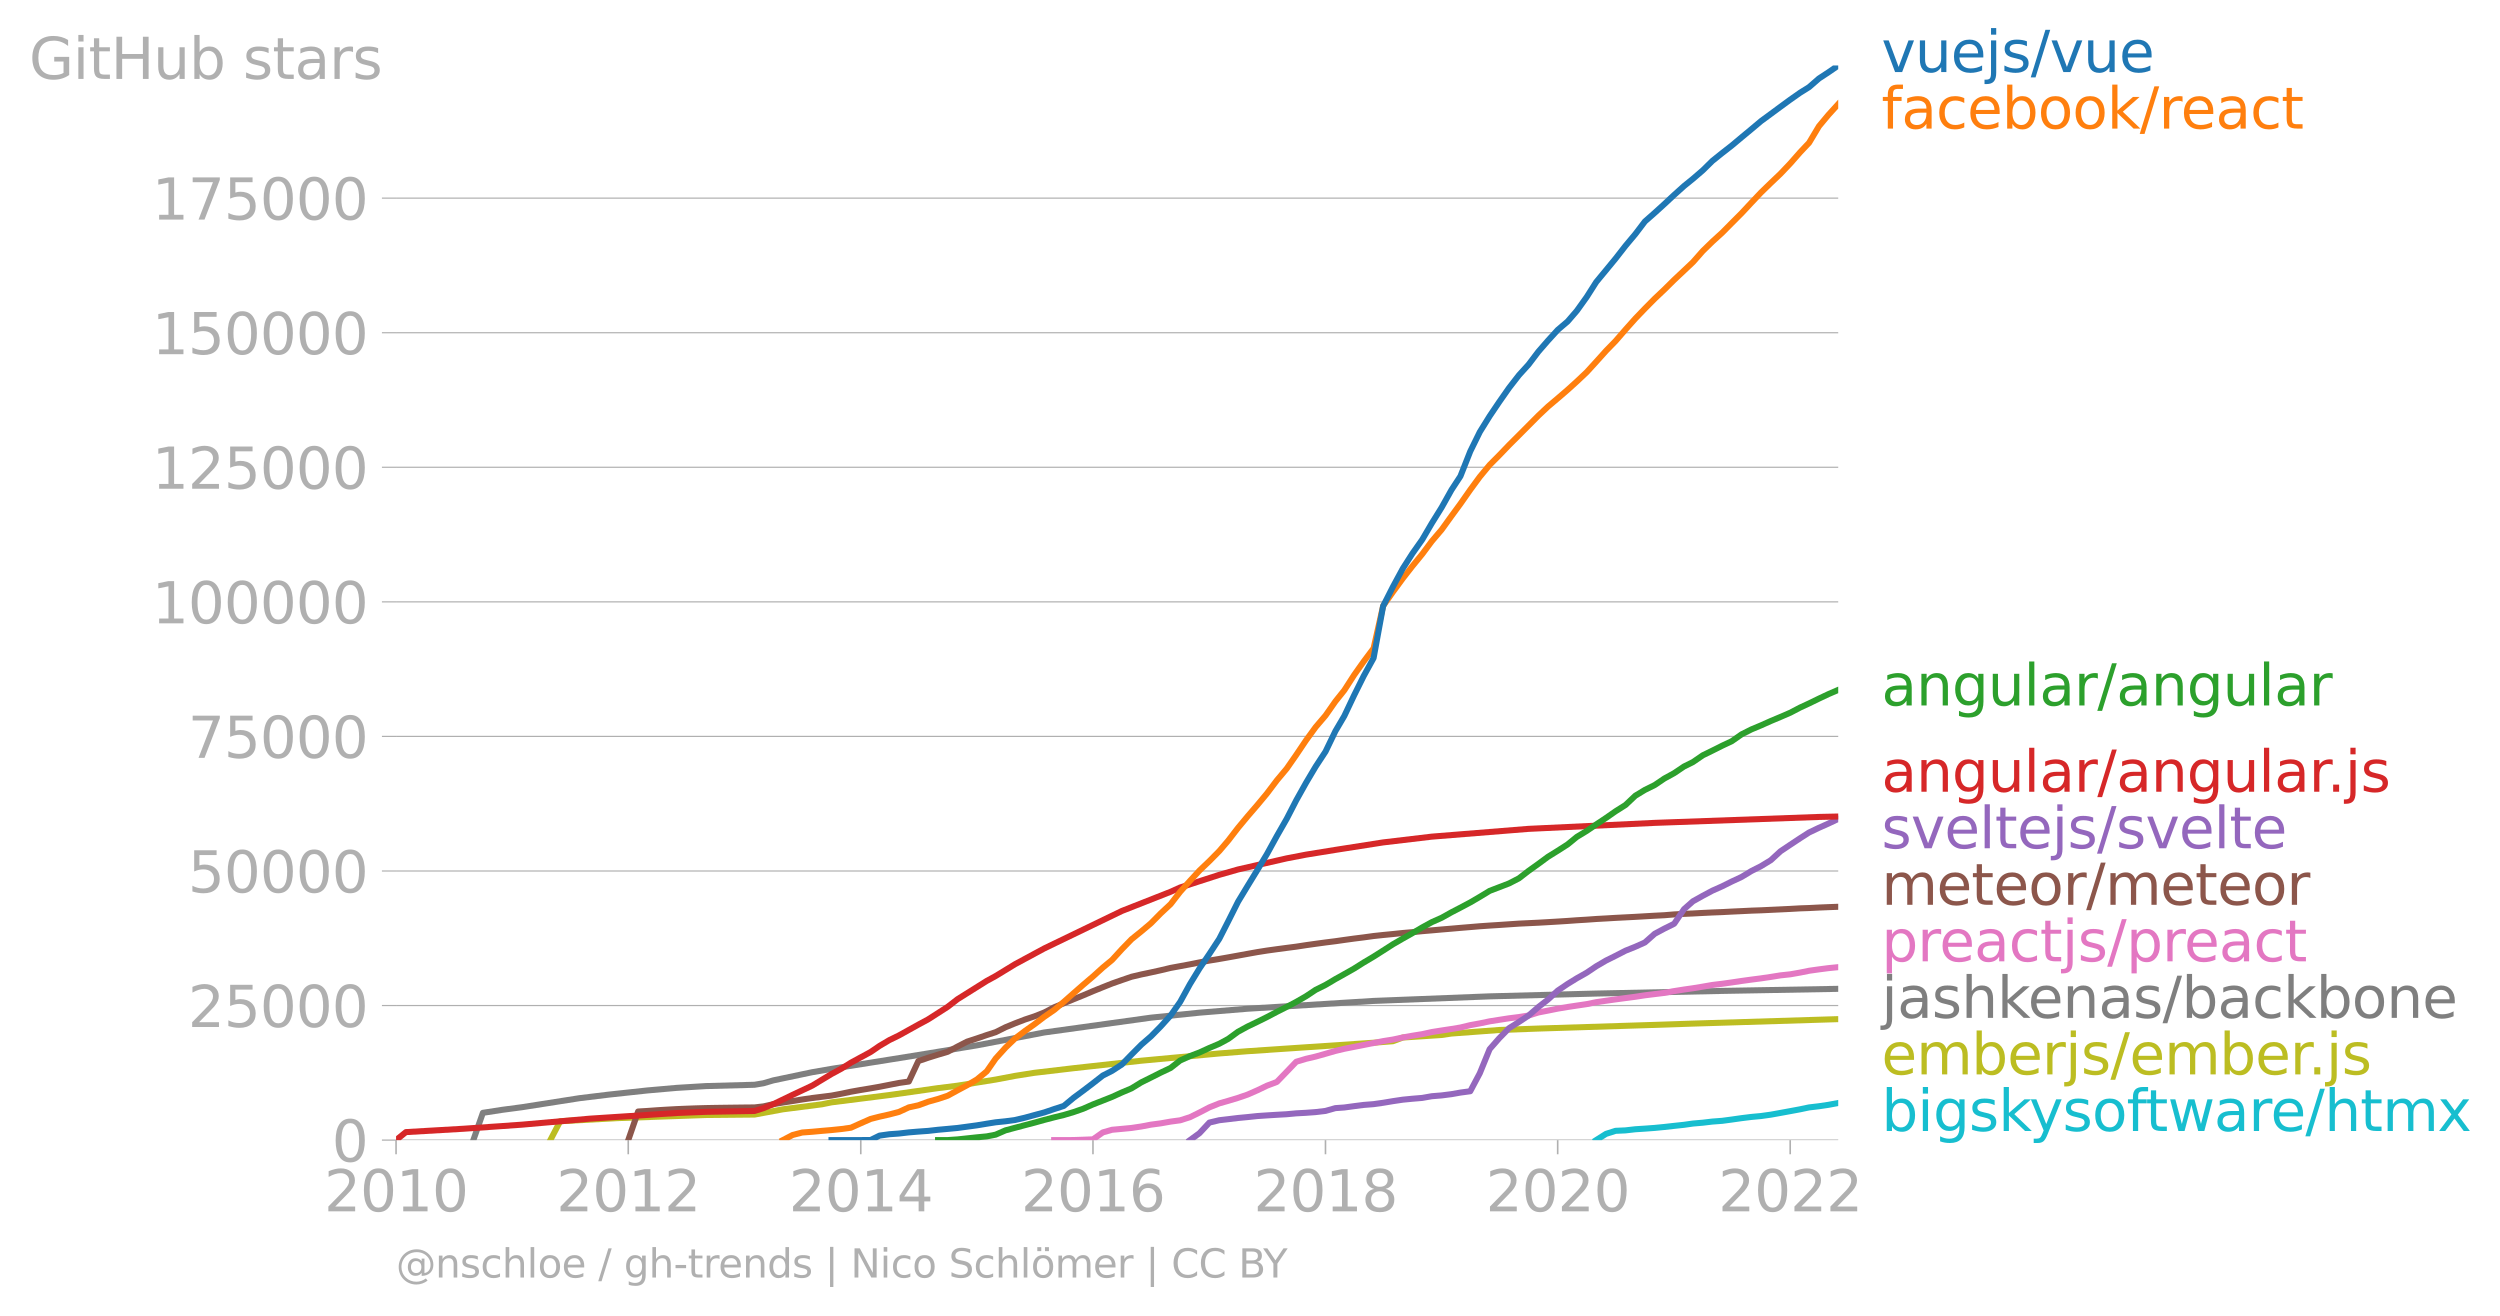 <svg xmlns:xlink="http://www.w3.org/1999/xlink" width="825.421" height="434.463" viewBox="0 0 619.065 325.848" xmlns="http://www.w3.org/2000/svg"><defs><style>*{stroke-linejoin:round;stroke-linecap:butt}</style></defs><g id="figure_1"><path d="M0 325.848h619.065V0H0v325.848z" style="fill:none" id="patch_1"/><g id="axes_1"><path d="M98.073 282.32h357.12V16.208H98.073V282.32z" style="fill:none" id="patch_2"/><g id="matplotlib.axis_1"><g id="xtick_1"><g id="line2d_1"><defs><path id="mc835d3f660" d="M0 0v3.5" style="stroke:#b0b0b0;stroke-width:.4"/></defs><use xlink:href="#mc835d3f660" x="98.073" y="282.32" style="fill:#b0b0b0;stroke:#b0b0b0;stroke-width:.4"/></g><g style="fill:#b0b0b0" transform="matrix(.14 0 0 -.14 80.258 299.958)" id="text_1"><defs><path id="DejaVuSans-32" d="M1228 531h2203V0H469v531q359 372 979 998 621 627 780 809 303 340 423 576 121 236 121 464 0 372-261 606-261 235-680 235-297 0-627-103-329-103-704-313v638q381 153 712 231 332 78 607 78 725 0 1156-363 431-362 431-968 0-288-108-546-107-257-392-607-78-91-497-524-418-433-1181-1211z" transform="scale(.016)"/><path id="DejaVuSans-30" d="M2034 4250q-487 0-733-480-245-479-245-1442 0-959 245-1439 246-480 733-480 491 0 736 480 246 480 246 1439 0 963-246 1442-245 480-736 480zm0 500q785 0 1199-621 414-620 414-1801 0-1178-414-1799Q2819-91 2034-91q-784 0-1198 620-414 621-414 1799 0 1181 414 1801 414 621 1198 621z" transform="scale(.016)"/><path id="DejaVuSans-31" d="M794 531h1031v3560L703 3866v575l1116 225h631V531h1031V0H794v531z" transform="scale(.016)"/></defs><use xlink:href="#DejaVuSans-32"/><use xlink:href="#DejaVuSans-30" x="63.623"/><use xlink:href="#DejaVuSans-31" x="127.246"/><use xlink:href="#DejaVuSans-30" x="190.869"/></g></g><g id="xtick_2"><use xlink:href="#mc835d3f660" x="155.571" y="282.32" style="fill:#b0b0b0;stroke:#b0b0b0;stroke-width:.4" id="line2d_2"/><g style="fill:#b0b0b0" transform="matrix(.14 0 0 -.14 137.756 299.958)" id="text_2"><use xlink:href="#DejaVuSans-32"/><use xlink:href="#DejaVuSans-30" x="63.623"/><use xlink:href="#DejaVuSans-31" x="127.246"/><use xlink:href="#DejaVuSans-32" x="190.869"/></g></g><g id="xtick_3"><use xlink:href="#mc835d3f660" x="213.149" y="282.32" style="fill:#b0b0b0;stroke:#b0b0b0;stroke-width:.4" id="line2d_3"/><g style="fill:#b0b0b0" transform="matrix(.14 0 0 -.14 195.334 299.958)" id="text_3"><defs><path id="DejaVuSans-34" d="M2419 4116 825 1625h1594v2491zm-166 550h794V1625h666v-525h-666V0h-628v1100H313v609l1940 2957z" transform="scale(.016)"/></defs><use xlink:href="#DejaVuSans-32"/><use xlink:href="#DejaVuSans-30" x="63.623"/><use xlink:href="#DejaVuSans-31" x="127.246"/><use xlink:href="#DejaVuSans-34" x="190.869"/></g></g><g id="xtick_4"><use xlink:href="#mc835d3f660" x="270.647" y="282.32" style="fill:#b0b0b0;stroke:#b0b0b0;stroke-width:.4" id="line2d_4"/><g style="fill:#b0b0b0" transform="matrix(.14 0 0 -.14 252.832 299.958)" id="text_4"><defs><path id="DejaVuSans-36" d="M2113 2584q-425 0-674-291-248-290-248-796 0-503 248-796 249-292 674-292t673 292q248 293 248 796 0 506-248 796-248 291-673 291zm1253 1979v-575q-238 112-480 171-242 60-480 60-625 0-955-422-329-422-376-1275 184 272 462 417 279 145 613 145 703 0 1111-427 408-426 408-1160 0-719-425-1154Q2819-91 2113-91q-810 0-1238 620-428 621-428 1799 0 1106 525 1764t1409 658q238 0 480-47t505-140z" transform="scale(.016)"/></defs><use xlink:href="#DejaVuSans-32"/><use xlink:href="#DejaVuSans-30" x="63.623"/><use xlink:href="#DejaVuSans-31" x="127.246"/><use xlink:href="#DejaVuSans-36" x="190.869"/></g></g><g id="xtick_5"><use xlink:href="#mc835d3f660" x="328.224" y="282.32" style="fill:#b0b0b0;stroke:#b0b0b0;stroke-width:.4" id="line2d_5"/><g style="fill:#b0b0b0" transform="matrix(.14 0 0 -.14 310.41 299.958)" id="text_5"><defs><path id="DejaVuSans-38" d="M2034 2216q-450 0-708-241-257-241-257-662 0-422 257-663 258-241 708-241t709 242q260 243 260 662 0 421-258 662-257 241-711 241zm-631 268q-406 100-633 378-226 279-226 679 0 559 398 884 399 325 1092 325 697 0 1094-325t397-884q0-400-227-679-226-278-629-378 456-106 710-416 255-309 255-755 0-679-414-1042Q2806-91 2034-91q-771 0-1186 362-414 363-414 1042 0 446 256 755 257 310 713 416zm-231 997q0-362 226-565 227-203 636-203 407 0 636 203 230 203 230 565 0 363-230 566-229 203-636 203-409 0-636-203-226-203-226-566z" transform="scale(.016)"/></defs><use xlink:href="#DejaVuSans-32"/><use xlink:href="#DejaVuSans-30" x="63.623"/><use xlink:href="#DejaVuSans-31" x="127.246"/><use xlink:href="#DejaVuSans-38" x="190.869"/></g></g><g id="xtick_6"><use xlink:href="#mc835d3f660" x="385.722" y="282.32" style="fill:#b0b0b0;stroke:#b0b0b0;stroke-width:.4" id="line2d_6"/><g style="fill:#b0b0b0" transform="matrix(.14 0 0 -.14 367.907 299.958)" id="text_6"><use xlink:href="#DejaVuSans-32"/><use xlink:href="#DejaVuSans-30" x="63.623"/><use xlink:href="#DejaVuSans-32" x="127.246"/><use xlink:href="#DejaVuSans-30" x="190.869"/></g></g><g id="xtick_7"><use xlink:href="#mc835d3f660" x="443.3" y="282.32" style="fill:#b0b0b0;stroke:#b0b0b0;stroke-width:.4" id="line2d_7"/><g style="fill:#b0b0b0" transform="matrix(.14 0 0 -.14 425.485 299.958)" id="text_7"><use xlink:href="#DejaVuSans-32"/><use xlink:href="#DejaVuSans-30" x="63.623"/><use xlink:href="#DejaVuSans-32" x="127.246"/><use xlink:href="#DejaVuSans-32" x="190.869"/></g></g></g><g id="matplotlib.axis_2"><g id="ytick_1"><path d="M98.073 282.32h357.12" clip-path="url(#p24959cdd1d)" style="fill:none;stroke:#b0b0b0;stroke-width:.3;stroke-linecap:square" id="line2d_8"/><g id="line2d_9"><defs><path id="maa0140cf1a" d="M0 0h-3.5" style="stroke:#b0b0b0;stroke-width:.3"/></defs><use xlink:href="#maa0140cf1a" x="98.073" y="282.32" style="fill:#b0b0b0;stroke:#b0b0b0;stroke-width:.3"/></g><use xlink:href="#DejaVuSans-30" style="fill:#b0b0b0" transform="matrix(.14 0 0 -.14 82.166 287.64)" id="text_8"/></g><g id="ytick_2"><path d="M98.073 248.998h357.12" clip-path="url(#p24959cdd1d)" style="fill:none;stroke:#b0b0b0;stroke-width:.3;stroke-linecap:square" id="line2d_10"/><use xlink:href="#maa0140cf1a" x="98.073" y="248.998" style="fill:#b0b0b0;stroke:#b0b0b0;stroke-width:.3" id="line2d_11"/><g style="fill:#b0b0b0" transform="matrix(.14 0 0 -.14 46.536 254.317)" id="text_9"><defs><path id="DejaVuSans-35" d="M691 4666h2478v-532H1269V2991q137 47 274 70 138 23 276 23 781 0 1237-428 457-428 457-1159 0-753-469-1171Q2575-91 1722-91q-294 0-599 50Q819 9 494 109v635q281-153 581-228t634-75q541 0 856 284 316 284 316 772 0 487-316 771-315 285-856 285-253 0-505-56-251-56-513-175v2344z" transform="scale(.016)"/></defs><use xlink:href="#DejaVuSans-32"/><use xlink:href="#DejaVuSans-35" x="63.623"/><use xlink:href="#DejaVuSans-30" x="127.246"/><use xlink:href="#DejaVuSans-30" x="190.869"/><use xlink:href="#DejaVuSans-30" x="254.492"/></g></g><g id="ytick_3"><path d="M98.073 215.676h357.12" clip-path="url(#p24959cdd1d)" style="fill:none;stroke:#b0b0b0;stroke-width:.3;stroke-linecap:square" id="line2d_12"/><use xlink:href="#maa0140cf1a" x="98.073" y="215.676" style="fill:#b0b0b0;stroke:#b0b0b0;stroke-width:.3" id="line2d_13"/><g style="fill:#b0b0b0" transform="matrix(.14 0 0 -.14 46.536 220.995)" id="text_10"><use xlink:href="#DejaVuSans-35"/><use xlink:href="#DejaVuSans-30" x="63.623"/><use xlink:href="#DejaVuSans-30" x="127.246"/><use xlink:href="#DejaVuSans-30" x="190.869"/><use xlink:href="#DejaVuSans-30" x="254.492"/></g></g><g id="ytick_4"><path d="M98.073 182.354h357.12" clip-path="url(#p24959cdd1d)" style="fill:none;stroke:#b0b0b0;stroke-width:.3;stroke-linecap:square" id="line2d_14"/><use xlink:href="#maa0140cf1a" x="98.073" y="182.354" style="fill:#b0b0b0;stroke:#b0b0b0;stroke-width:.3" id="line2d_15"/><g style="fill:#b0b0b0" transform="matrix(.14 0 0 -.14 46.536 187.673)" id="text_11"><defs><path id="DejaVuSans-37" d="M525 4666h3000v-269L1831 0h-659l1594 4134H525v532z" transform="scale(.016)"/></defs><use xlink:href="#DejaVuSans-37"/><use xlink:href="#DejaVuSans-35" x="63.623"/><use xlink:href="#DejaVuSans-30" x="127.246"/><use xlink:href="#DejaVuSans-30" x="190.869"/><use xlink:href="#DejaVuSans-30" x="254.492"/></g></g><g id="ytick_5"><path d="M98.073 149.032h357.12" clip-path="url(#p24959cdd1d)" style="fill:none;stroke:#b0b0b0;stroke-width:.3;stroke-linecap:square" id="line2d_16"/><use xlink:href="#maa0140cf1a" x="98.073" y="149.032" style="fill:#b0b0b0;stroke:#b0b0b0;stroke-width:.3" id="line2d_17"/><g style="fill:#b0b0b0" transform="matrix(.14 0 0 -.14 37.628 154.351)" id="text_12"><use xlink:href="#DejaVuSans-31"/><use xlink:href="#DejaVuSans-30" x="63.623"/><use xlink:href="#DejaVuSans-30" x="127.246"/><use xlink:href="#DejaVuSans-30" x="190.869"/><use xlink:href="#DejaVuSans-30" x="254.492"/><use xlink:href="#DejaVuSans-30" x="318.115"/></g></g><g id="ytick_6"><path d="M98.073 115.71h357.12" clip-path="url(#p24959cdd1d)" style="fill:none;stroke:#b0b0b0;stroke-width:.3;stroke-linecap:square" id="line2d_18"/><use xlink:href="#maa0140cf1a" x="98.073" y="115.71" style="fill:#b0b0b0;stroke:#b0b0b0;stroke-width:.3" id="line2d_19"/><g style="fill:#b0b0b0" transform="matrix(.14 0 0 -.14 37.628 121.03)" id="text_13"><use xlink:href="#DejaVuSans-31"/><use xlink:href="#DejaVuSans-32" x="63.623"/><use xlink:href="#DejaVuSans-35" x="127.246"/><use xlink:href="#DejaVuSans-30" x="190.869"/><use xlink:href="#DejaVuSans-30" x="254.492"/><use xlink:href="#DejaVuSans-30" x="318.115"/></g></g><g id="ytick_7"><path d="M98.073 82.388h357.12" clip-path="url(#p24959cdd1d)" style="fill:none;stroke:#b0b0b0;stroke-width:.3;stroke-linecap:square" id="line2d_20"/><use xlink:href="#maa0140cf1a" x="98.073" y="82.388" style="fill:#b0b0b0;stroke:#b0b0b0;stroke-width:.3" id="line2d_21"/><g style="fill:#b0b0b0" transform="matrix(.14 0 0 -.14 37.628 87.707)" id="text_14"><use xlink:href="#DejaVuSans-31"/><use xlink:href="#DejaVuSans-35" x="63.623"/><use xlink:href="#DejaVuSans-30" x="127.246"/><use xlink:href="#DejaVuSans-30" x="190.869"/><use xlink:href="#DejaVuSans-30" x="254.492"/><use xlink:href="#DejaVuSans-30" x="318.115"/></g></g><g id="ytick_8"><path d="M98.073 49.066h357.12" clip-path="url(#p24959cdd1d)" style="fill:none;stroke:#b0b0b0;stroke-width:.3;stroke-linecap:square" id="line2d_22"/><use xlink:href="#maa0140cf1a" x="98.073" y="49.066" style="fill:#b0b0b0;stroke:#b0b0b0;stroke-width:.3" id="line2d_23"/><g style="fill:#b0b0b0" transform="matrix(.14 0 0 -.14 37.628 54.385)" id="text_15"><use xlink:href="#DejaVuSans-31"/><use xlink:href="#DejaVuSans-37" x="63.623"/><use xlink:href="#DejaVuSans-35" x="127.246"/><use xlink:href="#DejaVuSans-30" x="190.869"/><use xlink:href="#DejaVuSans-30" x="254.492"/><use xlink:href="#DejaVuSans-30" x="318.115"/></g></g><g style="fill:#b0b0b0" transform="matrix(.14 0 0 -.14 7.2 19.544)" id="text_16"><defs><path id="DejaVuSans-47" d="M3809 666v1253H2778v519h1656V434q-365-259-806-392-440-133-940-133-1094 0-1712 639-617 640-617 1780 0 1144 617 1783 618 639 1712 639 456 0 867-113 411-112 758-331v-672q-350 297-744 447t-828 150q-857 0-1287-478-429-478-429-1425 0-944 429-1422 430-478 1287-478 334 0 596 58 263 58 472 180z" transform="scale(.016)"/><path id="DejaVuSans-69" d="M603 3500h575V0H603v3500zm0 1363h575v-729H603v729z" transform="scale(.016)"/><path id="DejaVuSans-74" d="M1172 4494v-994h1184v-447H1172V1153q0-428 117-550t477-122h590V0h-590q-666 0-919 248-253 249-253 905v1900H172v447h422v994h578z" transform="scale(.016)"/><path id="DejaVuSans-48" d="M628 4666h631V2753h2294v1913h631V0h-631v2222H1259V0H628v4666z" transform="scale(.016)"/><path id="DejaVuSans-75" d="M544 1381v2119h575V1403q0-497 193-746 194-248 582-248 465 0 735 297 271 297 271 810v1984h575V0h-575v538q-209-319-486-474-276-155-642-155-603 0-916 375-312 375-312 1097zm1447 2203z" transform="scale(.016)"/><path id="DejaVuSans-62" d="M3116 1747q0 634-261 995t-717 361q-457 0-718-361t-261-995q0-634 261-995t718-361q456 0 717 361t261 995zM1159 2969q182 312 458 463 277 152 661 152 638 0 1036-506 399-506 399-1331T3314 415Q2916-91 2278-91q-384 0-661 152-276 152-458 464V0H581v4863h578V2969z" transform="scale(.016)"/><path id="DejaVuSans-73" d="M2834 3397v-544q-243 125-506 187-262 63-544 63-428 0-642-131t-214-394q0-200 153-314t616-217l197-44q612-131 870-370t258-667q0-488-386-773Q2250-91 1575-91q-281 0-586 55T347 128v594q319-166 628-249 309-82 613-82 406 0 624 139 219 139 219 392 0 234-158 359-157 125-692 241l-200 47q-534 112-772 345-237 233-237 639 0 494 350 762 350 269 994 269 318 0 599-47 282-46 519-140z" transform="scale(.016)"/><path id="DejaVuSans-61" d="M2194 1759q-697 0-966-159t-269-544q0-306 202-486 202-179 548-179 479 0 768 339t289 901v128h-572zm1147 238V0h-575v531q-197-318-491-470T1556-91q-537 0-855 302-317 302-317 808 0 590 395 890 396 300 1180 300h807v57q0 397-261 614t-733 217q-300 0-585-72-284-72-546-216v532q315 122 612 182 297 61 578 61 760 0 1135-394 375-393 375-1193z" transform="scale(.016)"/><path id="DejaVuSans-72" d="M2631 2963q-97 56-211 82-114 27-251 27-488 0-749-317t-261-911V0H581v3500h578v-544q182 319 472 473 291 155 707 155 59 0 131-8 72-7 159-23l3-590z" transform="scale(.016)"/></defs><use xlink:href="#DejaVuSans-47"/><use xlink:href="#DejaVuSans-69" x="77.49"/><use xlink:href="#DejaVuSans-74" x="105.273"/><use xlink:href="#DejaVuSans-48" x="144.482"/><use xlink:href="#DejaVuSans-75" x="219.678"/><use xlink:href="#DejaVuSans-62" x="283.057"/><use xlink:href="#DejaVuSans-20" x="346.533"/><use xlink:href="#DejaVuSans-73" x="378.32"/><use xlink:href="#DejaVuSans-74" x="430.42"/><use xlink:href="#DejaVuSans-61" x="469.629"/><use xlink:href="#DejaVuSans-72" x="530.908"/><use xlink:href="#DejaVuSans-73" x="572.021"/></g></g><path d="m395.253 282.32 2.442-1.544 2.363-.754 2.441-.109 2.442-.28 2.363-.153 2.442-.18 2.363-.23 2.441-.274 2.442-.262 2.206-.312 2.441-.212 2.363-.28 2.442-.184 2.363-.315 2.442-.348 2.441-.302 2.363-.22 2.442-.341 2.363-.427 2.442-.448 2.441-.455 2.206-.463 2.441-.29 2.363-.35 2.442-.458" clip-path="url(#p24959cdd1d)" style="fill:none;stroke:#17becf;stroke-width:1.5;stroke-linecap:square" id="line2d_24"/><path d="m136.274 282.32 2.442-4.68 14.414-.771 21.66-.763 12.051-.109 7.01-1.3 9.688-1.243 2.363-.484 14.335-1.81 12.051-1.714 4.805-.601 9.452-1.514 4.805-.913 4.804-.761 9.688-1.141 16.777-1.856 19.298-1.794 7.01-.558 31.19-2.1 4.805-.374 2.442-.912 9.61-.63 2.441-.36 11.815-.876 9.688-.357 26.386-.832 11.894-.396 35.995-1.106h0" clip-path="url(#p24959cdd1d)" style="fill:none;stroke:#bcbd22;stroke-width:1.5;stroke-linecap:square" id="line2d_25"/><path d="m117.213 282.32 2.363-6.757 4.805-.743 4.883-.648 14.256-2.235 7.247-.882 9.53-1.03 7.247-.636 7.246-.445 12.051-.326 2.206-.373 2.441-.714 9.61-2.017 4.804-.834 14.335-2.28 9.61-1.55 12.05-1.991 16.699-3.192 26.386-3.664 12.051-1.239 11.894-.977 31.19-1.93 28.75-1.133 26.386-.694 31.19-.656 28.75-.514h0" clip-path="url(#p24959cdd1d)" style="fill:none;stroke:#7f7f7f;stroke-width:1.5;stroke-linecap:square" id="line2d_26"/><g style="fill:#1f77b4" transform="matrix(.14 0 0 -.14 465.907 17.838)" id="text_17"><defs><path id="DejaVuSans-76" d="M191 3500h609L1894 563l1094 2937h609L2284 0h-781L191 3500z" transform="scale(.016)"/><path id="DejaVuSans-65" d="M3597 1894v-281H953q38-594 358-905t892-311q331 0 642 81t618 244V178Q3153 47 2828-22t-659-69q-838 0-1327 487-489 488-489 1320 0 859 464 1363 464 505 1252 505 706 0 1117-455 411-454 411-1235zm-575 169q-6 471-264 752-258 282-683 282-481 0-770-272t-333-766l2050 4z" transform="scale(.016)"/><path id="DejaVuSans-6a" d="M603 3500h575V-63q0-668-255-968-254-300-820-300h-219v487H38q328 0 446 152Q603-541 603-63v3563zm0 1363h575v-729H603v729z" transform="scale(.016)"/><path id="DejaVuSans-2f" d="M1625 4666h531L531-594H0l1625 5260z" transform="scale(.016)"/></defs><use xlink:href="#DejaVuSans-76"/><use xlink:href="#DejaVuSans-75" x="59.18"/><use xlink:href="#DejaVuSans-65" x="122.559"/><use xlink:href="#DejaVuSans-6a" x="184.082"/><use xlink:href="#DejaVuSans-73" x="211.865"/><use xlink:href="#DejaVuSans-2f" x="263.965"/><use xlink:href="#DejaVuSans-76" x="297.656"/><use xlink:href="#DejaVuSans-75" x="356.836"/><use xlink:href="#DejaVuSans-65" x="420.215"/></g><g style="fill:#ff7f0e" transform="matrix(.14 0 0 -.14 465.907 31.838)" id="text_18"><defs><path id="DejaVuSans-66" d="M2375 4863v-479h-550q-309 0-430-125-120-125-120-450v-309h947v-447h-947V0H697v3053H147v447h550v244q0 584 272 851 272 268 862 268h544z" transform="scale(.016)"/><path id="DejaVuSans-63" d="M3122 3366v-538q-244 135-489 202t-495 67q-560 0-870-355-309-354-309-995t309-996q310-354 870-354 250 0 495 67t489 202V134Q2881 22 2623-34q-257-57-548-57-791 0-1257 497-465 497-465 1341 0 856 470 1346 471 491 1290 491 265 0 518-55 253-54 491-163z" transform="scale(.016)"/><path id="DejaVuSans-6f" d="M1959 3097q-462 0-731-361t-269-989q0-628 267-989 268-361 733-361 460 0 728 362 269 363 269 988 0 622-269 986-268 364-728 364zm0 487q750 0 1178-488 429-487 429-1349 0-859-429-1349Q2709-91 1959-91q-753 0-1180 489-426 490-426 1349 0 862 426 1349 427 488 1180 488z" transform="scale(.016)"/><path id="DejaVuSans-6b" d="M581 4863h578V1991l1716 1509h734L1753 1863 3688 0h-750L1159 1709V0H581v4863z" transform="scale(.016)"/></defs><use xlink:href="#DejaVuSans-66"/><use xlink:href="#DejaVuSans-61" x="35.205"/><use xlink:href="#DejaVuSans-63" x="96.484"/><use xlink:href="#DejaVuSans-65" x="151.465"/><use xlink:href="#DejaVuSans-62" x="212.988"/><use xlink:href="#DejaVuSans-6f" x="276.465"/><use xlink:href="#DejaVuSans-6f" x="337.646"/><use xlink:href="#DejaVuSans-6b" x="398.828"/><use xlink:href="#DejaVuSans-2f" x="456.738"/><use xlink:href="#DejaVuSans-72" x="490.43"/><use xlink:href="#DejaVuSans-65" x="529.293"/><use xlink:href="#DejaVuSans-61" x="590.816"/><use xlink:href="#DejaVuSans-63" x="652.096"/><use xlink:href="#DejaVuSans-74" x="707.076"/></g><g style="fill:#2ca02c" transform="matrix(.14 0 0 -.14 465.907 174.695)" id="text_19"><defs><path id="DejaVuSans-6e" d="M3513 2113V0h-575v2094q0 497-194 743-194 247-581 247-466 0-735-297-269-296-269-809V0H581v3500h578v-544q207 316 486 472 280 156 646 156 603 0 912-373 310-373 310-1098z" transform="scale(.016)"/><path id="DejaVuSans-67" d="M2906 1791q0 625-258 968-257 344-723 344-462 0-720-344-258-343-258-968 0-622 258-966t720-344q466 0 723 344 258 344 258 966zm575-1357q0-893-397-1329-396-436-1215-436-303 0-572 45t-522 139v559q253-137 500-202 247-66 503-66 566 0 847 295t281 892v285q-178-310-456-463T1784 0Q1141 0 747 490 353 981 353 1791q0 812 394 1302 394 491 1037 491 388 0 666-153t456-462v531h575V434z" transform="scale(.016)"/><path id="DejaVuSans-6c" d="M603 4863h575V0H603v4863z" transform="scale(.016)"/></defs><use xlink:href="#DejaVuSans-61"/><use xlink:href="#DejaVuSans-6e" x="61.279"/><use xlink:href="#DejaVuSans-67" x="124.658"/><use xlink:href="#DejaVuSans-75" x="188.135"/><use xlink:href="#DejaVuSans-6c" x="251.514"/><use xlink:href="#DejaVuSans-61" x="279.297"/><use xlink:href="#DejaVuSans-72" x="340.576"/><use xlink:href="#DejaVuSans-2f" x="381.689"/><use xlink:href="#DejaVuSans-61" x="415.381"/><use xlink:href="#DejaVuSans-6e" x="476.66"/><use xlink:href="#DejaVuSans-67" x="540.039"/><use xlink:href="#DejaVuSans-75" x="603.516"/><use xlink:href="#DejaVuSans-6c" x="666.895"/><use xlink:href="#DejaVuSans-61" x="694.678"/><use xlink:href="#DejaVuSans-72" x="755.957"/></g><g style="fill:#d62728" transform="matrix(.14 0 0 -.14 465.907 196.059)" id="text_20"><defs><path id="DejaVuSans-2e" d="M684 794h660V0H684v794z" transform="scale(.016)"/></defs><use xlink:href="#DejaVuSans-61"/><use xlink:href="#DejaVuSans-6e" x="61.279"/><use xlink:href="#DejaVuSans-67" x="124.658"/><use xlink:href="#DejaVuSans-75" x="188.135"/><use xlink:href="#DejaVuSans-6c" x="251.514"/><use xlink:href="#DejaVuSans-61" x="279.297"/><use xlink:href="#DejaVuSans-72" x="340.576"/><use xlink:href="#DejaVuSans-2f" x="381.689"/><use xlink:href="#DejaVuSans-61" x="415.381"/><use xlink:href="#DejaVuSans-6e" x="476.66"/><use xlink:href="#DejaVuSans-67" x="540.039"/><use xlink:href="#DejaVuSans-75" x="603.516"/><use xlink:href="#DejaVuSans-6c" x="666.895"/><use xlink:href="#DejaVuSans-61" x="694.678"/><use xlink:href="#DejaVuSans-72" x="755.957"/><use xlink:href="#DejaVuSans-2e" x="787.945"/><use xlink:href="#DejaVuSans-6a" x="819.732"/><use xlink:href="#DejaVuSans-73" x="847.516"/></g><g style="fill:#9467bd" transform="matrix(.14 0 0 -.14 465.907 210.059)" id="text_21"><use xlink:href="#DejaVuSans-73"/><use xlink:href="#DejaVuSans-76" x="52.1"/><use xlink:href="#DejaVuSans-65" x="111.279"/><use xlink:href="#DejaVuSans-6c" x="172.803"/><use xlink:href="#DejaVuSans-74" x="200.586"/><use xlink:href="#DejaVuSans-65" x="239.795"/><use xlink:href="#DejaVuSans-6a" x="301.318"/><use xlink:href="#DejaVuSans-73" x="329.102"/><use xlink:href="#DejaVuSans-2f" x="381.201"/><use xlink:href="#DejaVuSans-73" x="414.893"/><use xlink:href="#DejaVuSans-76" x="466.992"/><use xlink:href="#DejaVuSans-65" x="526.172"/><use xlink:href="#DejaVuSans-6c" x="587.695"/><use xlink:href="#DejaVuSans-74" x="615.479"/><use xlink:href="#DejaVuSans-65" x="654.688"/></g><g style="fill:#8c564b" transform="matrix(.14 0 0 -.14 465.907 224.059)" id="text_22"><defs><path id="DejaVuSans-6d" d="M3328 2828q216 388 516 572t706 184q547 0 844-383 297-382 297-1088V0h-578v2094q0 503-179 746-178 244-543 244-447 0-707-297-259-296-259-809V0h-578v2094q0 506-178 748t-550 242q-441 0-701-298-259-298-259-808V0H581v3500h578v-544q197 322 472 475t653 153q382 0 649-194 267-193 395-562z" transform="scale(.016)"/></defs><use xlink:href="#DejaVuSans-6d"/><use xlink:href="#DejaVuSans-65" x="97.412"/><use xlink:href="#DejaVuSans-74" x="158.936"/><use xlink:href="#DejaVuSans-65" x="198.145"/><use xlink:href="#DejaVuSans-6f" x="259.668"/><use xlink:href="#DejaVuSans-72" x="320.85"/><use xlink:href="#DejaVuSans-2f" x="361.963"/><use xlink:href="#DejaVuSans-6d" x="395.654"/><use xlink:href="#DejaVuSans-65" x="493.066"/><use xlink:href="#DejaVuSans-74" x="554.59"/><use xlink:href="#DejaVuSans-65" x="593.799"/><use xlink:href="#DejaVuSans-6f" x="655.322"/><use xlink:href="#DejaVuSans-72" x="716.504"/></g><g style="fill:#e377c2" transform="matrix(.14 0 0 -.14 465.907 238.059)" id="text_23"><defs><path id="DejaVuSans-70" d="M1159 525v-1856H581v4831h578v-531q182 312 458 463 277 152 661 152 638 0 1036-506 399-506 399-1331T3314 415Q2916-91 2278-91q-384 0-661 152-276 152-458 464zm1957 1222q0 634-261 995t-717 361q-457 0-718-361t-261-995q0-634 261-995t718-361q456 0 717 361t261 995z" transform="scale(.016)"/></defs><use xlink:href="#DejaVuSans-70"/><use xlink:href="#DejaVuSans-72" x="63.477"/><use xlink:href="#DejaVuSans-65" x="102.34"/><use xlink:href="#DejaVuSans-61" x="163.863"/><use xlink:href="#DejaVuSans-63" x="225.143"/><use xlink:href="#DejaVuSans-74" x="280.123"/><use xlink:href="#DejaVuSans-6a" x="319.332"/><use xlink:href="#DejaVuSans-73" x="347.115"/><use xlink:href="#DejaVuSans-2f" x="399.215"/><use xlink:href="#DejaVuSans-70" x="432.906"/><use xlink:href="#DejaVuSans-72" x="496.383"/><use xlink:href="#DejaVuSans-65" x="535.246"/><use xlink:href="#DejaVuSans-61" x="596.77"/><use xlink:href="#DejaVuSans-63" x="658.049"/><use xlink:href="#DejaVuSans-74" x="713.029"/></g><g style="fill:#7f7f7f" transform="matrix(.14 0 0 -.14 465.907 252.059)" id="text_24"><defs><path id="DejaVuSans-68" d="M3513 2113V0h-575v2094q0 497-194 743-194 247-581 247-466 0-735-297-269-296-269-809V0H581v4863h578V2956q207 316 486 472 280 156 646 156 603 0 912-373 310-373 310-1098z" transform="scale(.016)"/></defs><use xlink:href="#DejaVuSans-6a"/><use xlink:href="#DejaVuSans-61" x="27.783"/><use xlink:href="#DejaVuSans-73" x="89.063"/><use xlink:href="#DejaVuSans-68" x="141.162"/><use xlink:href="#DejaVuSans-6b" x="204.541"/><use xlink:href="#DejaVuSans-65" x="258.826"/><use xlink:href="#DejaVuSans-6e" x="320.35"/><use xlink:href="#DejaVuSans-61" x="383.729"/><use xlink:href="#DejaVuSans-73" x="445.008"/><use xlink:href="#DejaVuSans-2f" x="497.107"/><use xlink:href="#DejaVuSans-62" x="530.799"/><use xlink:href="#DejaVuSans-61" x="594.275"/><use xlink:href="#DejaVuSans-63" x="655.555"/><use xlink:href="#DejaVuSans-6b" x="710.535"/><use xlink:href="#DejaVuSans-62" x="768.445"/><use xlink:href="#DejaVuSans-6f" x="831.922"/><use xlink:href="#DejaVuSans-6e" x="893.104"/><use xlink:href="#DejaVuSans-65" x="956.482"/></g><g style="fill:#bcbd22" transform="matrix(.14 0 0 -.14 465.907 266.058)" id="text_25"><use xlink:href="#DejaVuSans-65"/><use xlink:href="#DejaVuSans-6d" x="61.523"/><use xlink:href="#DejaVuSans-62" x="158.936"/><use xlink:href="#DejaVuSans-65" x="222.412"/><use xlink:href="#DejaVuSans-72" x="283.936"/><use xlink:href="#DejaVuSans-6a" x="325.049"/><use xlink:href="#DejaVuSans-73" x="352.832"/><use xlink:href="#DejaVuSans-2f" x="404.932"/><use xlink:href="#DejaVuSans-65" x="438.623"/><use xlink:href="#DejaVuSans-6d" x="500.146"/><use xlink:href="#DejaVuSans-62" x="597.559"/><use xlink:href="#DejaVuSans-65" x="661.035"/><use xlink:href="#DejaVuSans-72" x="722.559"/><use xlink:href="#DejaVuSans-2e" x="754.547"/><use xlink:href="#DejaVuSans-6a" x="786.334"/><use xlink:href="#DejaVuSans-73" x="814.117"/></g><g style="fill:#17becf" transform="matrix(.14 0 0 -.14 465.907 280.058)" id="text_26"><defs><path id="DejaVuSans-79" d="M2059-325q-243-625-475-815-231-191-618-191H506v481h338q237 0 368 113 132 112 291 531l103 262L191 3500h609L1894 763l1094 2737h609L2059-325z" transform="scale(.016)"/><path id="DejaVuSans-77" d="M269 3500h575l719-2731 715 2731h678l719-2731 716 2731h575L4050 0h-678l-753 2869L1863 0h-679L269 3500z" transform="scale(.016)"/><path id="DejaVuSans-78" d="M3513 3500 2247 1797 3578 0h-678L1881 1375 863 0H184l1360 1831L300 3500h678l928-1247 928 1247h679z" transform="scale(.016)"/></defs><use xlink:href="#DejaVuSans-62"/><use xlink:href="#DejaVuSans-69" x="63.477"/><use xlink:href="#DejaVuSans-67" x="91.26"/><use xlink:href="#DejaVuSans-73" x="154.736"/><use xlink:href="#DejaVuSans-6b" x="206.836"/><use xlink:href="#DejaVuSans-79" x="261.121"/><use xlink:href="#DejaVuSans-73" x="320.301"/><use xlink:href="#DejaVuSans-6f" x="372.4"/><use xlink:href="#DejaVuSans-66" x="433.582"/><use xlink:href="#DejaVuSans-74" x="467.037"/><use xlink:href="#DejaVuSans-77" x="506.246"/><use xlink:href="#DejaVuSans-61" x="588.033"/><use xlink:href="#DejaVuSans-72" x="649.313"/><use xlink:href="#DejaVuSans-65" x="688.176"/><use xlink:href="#DejaVuSans-2f" x="749.699"/><use xlink:href="#DejaVuSans-68" x="783.391"/><use xlink:href="#DejaVuSans-74" x="846.77"/><use xlink:href="#DejaVuSans-6d" x="885.979"/><use xlink:href="#DejaVuSans-78" x="983.391"/></g><g style="fill:#b0b0b0" transform="matrix(.097 0 0 -.097 98.073 316.357)" id="text_27"><defs><path id="DejaVuSans-40" d="M2381 1678q0-447 222-702 222-254 610-254 384 0 604 256 221 256 221 700 0 438-225 695-225 258-607 258-378 0-602-256-223-256-223-697zm1703-934q-187-241-429-355t-564-114q-538 0-874 389t-336 1014q0 625 337 1015 338 391 873 391 322 0 565-117 244-117 428-354v409h447V722q457 69 714 417 258 349 258 902 0 334-99 628-98 294-298 544-325 409-792 626t-1017 217q-384 0-738-102-353-101-653-301-490-319-767-836-276-517-276-1120 0-497 179-932 180-434 521-765 328-325 759-495 431-171 922-171 403 0 792 136t714 389l281-347q-390-303-851-464t-936-161q-578 0-1091 205-512 205-912 595Q841 78 631 592q-209 514-209 1105 0 569 212 1084 213 516 607 907 403 396 931 607t1119 211q662 0 1229-272 568-271 952-771 234-307 357-666 124-359 124-744 0-822-497-1297T4084 263v481z" transform="scale(.016)"/><path id="DejaVuSans-2d" d="M313 2009h1684v-512H313v512z" transform="scale(.016)"/><path id="DejaVuSans-64" d="M2906 2969v1894h575V0h-575v525q-181-312-458-464-276-152-664-152-634 0-1033 506-398 507-398 1332t398 1331q399 506 1033 506 388 0 664-152 277-151 458-463zM947 1747q0-634 261-995t717-361q456 0 718 361 263 361 263 995t-263 995q-262 361-718 361t-717-361q-261-361-261-995z" transform="scale(.016)"/><path id="DejaVuSans-7c" d="M1344 4891v-6400H813v6400h531z" transform="scale(.016)"/><path id="DejaVuSans-4e" d="M628 4666h850L3547 763v3903h612V0h-850L1241 3903V0H628v4666z" transform="scale(.016)"/><path id="DejaVuSans-53" d="M3425 4513v-616q-359 172-678 256-319 85-616 85-515 0-795-200t-280-569q0-310 186-468 186-157 705-254l381-78q706-135 1042-474t336-907q0-679-455-1029Q2797-91 1919-91q-331 0-705 75-373 75-773 222v650q384-215 753-325 369-109 725-109 540 0 834 212 294 213 294 607 0 343-211 537t-692 291l-385 75q-706 140-1022 440-315 300-315 835 0 619 436 975t1201 356q329 0 669-60 341-59 697-177z" transform="scale(.016)"/><path id="DejaVuSans-f6" d="M1959 3097q-462 0-731-361t-269-989q0-628 267-989 268-361 733-361 460 0 728 362 269 363 269 988 0 622-269 986-268 364-728 364zm0 487q750 0 1178-488 429-487 429-1349 0-859-429-1349Q2709-91 1959-91q-753 0-1180 489-426 490-426 1349 0 862 426 1349 427 488 1180 488zm295 1266h634v-631h-634v631zm-1222 0h634v-631h-634v631z" transform="scale(.016)"/><path id="DejaVuSans-43" d="M4122 4306v-665q-319 297-680 443-361 147-767 147-800 0-1225-489t-425-1414q0-922 425-1411t1225-489q406 0 767 147t680 444V359q-331-225-702-338-370-112-782-112-1060 0-1670 648-609 649-609 1771 0 1125 609 1773 610 649 1670 649 418 0 788-111 371-111 696-333z" transform="scale(.016)"/><path id="DejaVuSans-42" d="M1259 2228V519h1013q509 0 754 211 246 211 246 645 0 438-246 645-245 208-754 208H1259zm0 1919V2741h935q462 0 688 173 227 174 227 530 0 353-227 528-226 175-688 175h-935zm-631 519h1613q722 0 1112-300 391-300 391-853 0-429-200-682t-588-315q466-100 724-418 258-317 258-792 0-625-425-966Q3088 0 2303 0H628v4666z" transform="scale(.016)"/><path id="DejaVuSans-59" d="M-13 4666h679l1293-1919 1285 1919h678L2272 2222V0h-634v2222L-13 4666z" transform="scale(.016)"/></defs><use xlink:href="#DejaVuSans-40"/><use xlink:href="#DejaVuSans-6e" x="100"/><use xlink:href="#DejaVuSans-73" x="163.379"/><use xlink:href="#DejaVuSans-63" x="215.479"/><use xlink:href="#DejaVuSans-68" x="270.459"/><use xlink:href="#DejaVuSans-6c" x="333.838"/><use xlink:href="#DejaVuSans-6f" x="361.621"/><use xlink:href="#DejaVuSans-65" x="422.803"/><use xlink:href="#DejaVuSans-20" x="484.326"/><use xlink:href="#DejaVuSans-2f" x="516.113"/><use xlink:href="#DejaVuSans-20" x="549.805"/><use xlink:href="#DejaVuSans-67" x="581.592"/><use xlink:href="#DejaVuSans-68" x="645.068"/><use xlink:href="#DejaVuSans-2d" x="708.447"/><use xlink:href="#DejaVuSans-74" x="744.531"/><use xlink:href="#DejaVuSans-72" x="783.74"/><use xlink:href="#DejaVuSans-65" x="822.604"/><use xlink:href="#DejaVuSans-6e" x="884.127"/><use xlink:href="#DejaVuSans-64" x="947.506"/><use xlink:href="#DejaVuSans-73" x="1010.982"/><use xlink:href="#DejaVuSans-20" x="1063.082"/><use xlink:href="#DejaVuSans-7c" x="1094.869"/><use xlink:href="#DejaVuSans-20" x="1128.561"/><use xlink:href="#DejaVuSans-4e" x="1160.348"/><use xlink:href="#DejaVuSans-69" x="1235.152"/><use xlink:href="#DejaVuSans-63" x="1262.936"/><use xlink:href="#DejaVuSans-6f" x="1317.916"/><use xlink:href="#DejaVuSans-20" x="1379.098"/><use xlink:href="#DejaVuSans-53" x="1410.885"/><use xlink:href="#DejaVuSans-63" x="1474.361"/><use xlink:href="#DejaVuSans-68" x="1529.342"/><use xlink:href="#DejaVuSans-6c" x="1592.721"/><use xlink:href="#DejaVuSans-f6" x="1620.504"/><use xlink:href="#DejaVuSans-6d" x="1681.686"/><use xlink:href="#DejaVuSans-65" x="1779.098"/><use xlink:href="#DejaVuSans-72" x="1840.621"/><use xlink:href="#DejaVuSans-20" x="1881.734"/><use xlink:href="#DejaVuSans-7c" x="1913.521"/><use xlink:href="#DejaVuSans-20" x="1947.213"/><use xlink:href="#DejaVuSans-43" x="1979"/><use xlink:href="#DejaVuSans-43" x="2048.824"/><use xlink:href="#DejaVuSans-20" x="2118.648"/><use xlink:href="#DejaVuSans-42" x="2150.436"/><use xlink:href="#DejaVuSans-59" x="2213.539"/></g><path d="m261.038 282.32 2.363-.001 2.441-.012 2.363-.08 2.442-.095 2.442-1.72 2.284-.65 2.442-.223 2.363-.226 2.441-.364 2.363-.451 2.442-.326 2.442-.434 2.363-.319 2.441-.774 2.363-1.166 2.442-1.27 2.442-.982 2.205-.627 2.442-.741 2.363-.81 2.441-1.07 2.363-1.138 2.442-.922 2.442-2.532 2.363-2.472 2.441-.73 2.363-.552 2.442-.69 2.442-.704 2.205-.527 2.442-.484 2.363-.466 2.442-.487 2.363-.465 2.441-.39 2.442-.518 2.363-.425 2.442-.394 2.363-.519 2.441-.388 2.442-.37 2.205-.366 2.442-.59 2.363-.432 2.442-.51 2.363-.372 2.441-.379 2.442-.308 2.363-.376 2.442-.755 2.363-.459 2.441-.494 2.442-.41 2.284-.342 2.442-.365 2.363-.483 2.442-.356 2.363-.334 2.441-.327 2.442-.322 2.363-.363 2.442-.304 2.363-.289 2.441-.448 2.442-.388 2.206-.316 2.441-.402 2.363-.412 2.442-.297 2.363-.332 2.442-.364 2.441-.336 2.363-.306 2.442-.359 2.363-.381 2.442-.264 2.441-.43 2.206-.448 2.441-.344 2.363-.307 2.442-.244" clip-path="url(#p24959cdd1d)" style="fill:none;stroke:#e377c2;stroke-width:1.5;stroke-linecap:square" id="line2d_27"/><path d="m155.571 282.32 2.442-7.079 2.284-.136 2.442-.178 2.363-.145 2.442-.134 2.363-.098 2.441-.09 2.442-.07 2.363-.044 2.442-.035 2.363-.03 2.441-.031 2.442-.022 2.206-.256 2.441-.549 2.363-.406 2.442-.375 2.363-.384 2.442-.358 2.441-.304 2.363-.299 2.442-.46 2.363-.498 2.442-.434 2.441-.403 2.206-.387 2.441-.482 2.363-.463 2.442-.351 2.363-5.077 2.442-.819 2.441-.762 2.363-.7 2.442-1.3 2.363-1.216 2.442-.799 2.442-.84 2.205-.71 2.442-1.222 2.363-.97 2.441-.938 2.363-.785 2.442-.969 2.442-1.284 2.363-.983 2.441-1.01 2.363-.957 2.442-1.037 2.442-.99 2.284-.91 2.442-.855 2.363-.812 2.441-.576 2.363-.496 2.442-.54 2.442-.582 2.363-.434 2.441-.455 2.363-.476 2.442-.452 2.442-.402 2.205-.387 2.442-.443 2.363-.432 2.441-.437 2.363-.374 2.442-.34 2.442-.325 2.363-.306 2.441-.374 2.363-.333 2.442-.333 2.442-.308 2.205-.316 2.442-.337 2.363-.295 2.442-.337 2.363-.253 2.441-.239 2.442-.257 2.363-.204 2.442-.25 2.363-.199 2.441-.219 2.442-.204 2.205-.193 2.442-.201 2.363-.199 2.442-.169 2.363-.15 2.441-.166 2.442-.165 2.363-.112 2.442-.117 2.363-.136 2.441-.144 2.442-.156 2.284-.165 2.442-.148 2.363-.17 2.442-.134 2.363-.142 2.441-.125 2.442-.128 2.363-.138 2.442-.143 2.363-.12 2.441-.2 2.442-.135 2.206-.1 2.441-.132 2.363-.114 2.442-.097 2.363-.124 2.442-.114 2.441-.12 2.363-.082 2.442-.115 2.363-.112 2.442-.119 2.441-.138 2.206-.076 2.441-.125 2.363-.098 2.442-.09" clip-path="url(#p24959cdd1d)" style="fill:none;stroke:#8c564b;stroke-width:1.5;stroke-linecap:square" id="line2d_28"/><path d="m294.67 282.32 2.363-1.723 2.442-2.618 2.442-.581 2.205-.256 2.442-.297 2.363-.224 2.441-.257 2.363-.159 2.442-.152 2.442-.139 2.363-.22 2.441-.134 2.363-.175 2.442-.289 2.442-.692 2.205-.158 2.442-.332 2.363-.303 2.442-.193 2.363-.336 2.441-.408 2.442-.365 2.363-.23 2.442-.204 2.363-.419 2.441-.199 2.442-.313 2.205-.39 2.442-.33 2.363-4.453 2.442-5.974 2.363-2.692 2.441-2.498 2.442-1.543 2.363-1.56 2.442-2.128 2.363-1.837 2.441-2.233 2.442-1.65 2.284-1.406 2.442-1.38 2.363-1.59 2.442-1.427 2.363-1.173 2.441-1.257 2.442-.981 2.363-1.06 2.442-2.159 2.363-1.26 2.441-1.214 2.442-3.61 2.206-1.95 2.441-1.367 2.363-1.26 2.442-1.087 2.363-1.178 2.442-1.14 2.441-1.474 2.363-1.194 2.442-1.49 2.363-2.177 2.442-1.637 2.441-1.615 2.206-1.417 2.441-1.162 2.363-1.052 2.442-1.158" clip-path="url(#p24959cdd1d)" style="fill:none;stroke:#9467bd;stroke-width:1.5;stroke-linecap:square" id="line2d_29"/><path d="m98.073 282.32 2.442-1.982 14.256-.83 14.493-1.012 16.698-1.478 21.582-1.409 7.246-.29 12.051-.214 2.206-.693 2.441-.991 4.805-2.32 4.805-2.256 4.804-2.894 2.442-1.317 2.363-1.486 4.883-2.647 2.206-1.506 2.441-1.444 2.363-1.151 4.805-2.67 2.442-1.318 4.804-3.08 2.442-1.892 7.247-4.542 2.205-1.205 4.805-2.93 7.246-3.91 19.219-9.277 12.05-4.744 2.364-1.062 9.688-3.135 4.647-1.328 4.804-1.094 7.247-1.657 4.804-.924 7.247-1.174 11.815-1.85 12.05-1.43 23.945-1.927 31.27-1.485 40.642-1.468 4.805-.104h0" clip-path="url(#p24959cdd1d)" style="fill:none;stroke:#d62728;stroke-width:1.5;stroke-linecap:square" id="line2d_30"/><path d="m232.288 282.32 2.363-.004 2.442-.165 2.363-.253 2.442-.263 2.442-.236 2.205-.428 2.442-1.066 2.363-.634 2.441-.65 2.363-.618 2.442-.682 2.442-.637 2.363-.574 2.441-.725 2.363-.825 2.442-1.077 2.442-.955 2.284-.904 2.442-1.112 2.363-1 2.441-1.497 2.363-1.17 2.442-1.231 2.442-1.157 2.363-1.854 2.441-1.093 2.363-.894 2.442-1.119 2.442-1.034 2.205-1.197 2.442-1.782 2.363-1.287 2.441-1.172 2.363-1.172 2.442-1.286 2.442-1.235 2.363-1.239 2.441-1.41 2.363-1.57 2.442-1.216 2.442-1.447 2.205-1.229 2.442-1.385 2.363-1.49 2.442-1.449 2.363-1.5 2.441-1.57 2.442-1.411 2.363-1.336 2.442-1.428 2.363-1.296 2.441-1.084 2.442-1.366 2.205-1.142 2.442-1.297 2.363-1.38 2.442-1.483 2.363-.905 2.441-.937 2.442-1.26 2.363-1.83 2.442-1.742 2.363-1.746 2.441-1.514 2.442-1.566 2.284-1.863 2.442-1.479 2.363-1.61 2.442-1.623 2.363-1.644 2.441-1.542 2.442-2.308 2.363-1.43 2.442-1.21 2.363-1.602 2.441-1.34 2.442-1.645 2.206-1.096 2.441-1.674 2.363-1.154 2.442-1.226 2.363-1.11 2.442-1.708 2.441-1.224 2.363-.99 2.442-1.089 2.363-.992 2.442-1.058 2.441-1.278 2.206-1.02 2.441-1.189 2.363-1.114 2.442-1.054" clip-path="url(#p24959cdd1d)" style="fill:none;stroke:#2ca02c;stroke-width:1.5;stroke-linecap:square" id="line2d_31"/><path d="m193.851 282.32 2.442-1.273 2.363-.609 2.442-.18 2.441-.225 2.363-.201 2.442-.255 2.363-.324 2.442-1.098 2.441-1.078 2.206-.563 2.441-.549 2.363-.62 2.442-1.127 2.363-.513 2.442-.895 2.441-.68 2.363-.79 2.442-1.333 2.363-1.26 2.442-1.442 2.442-2.01 2.205-3.168 2.442-2.699 2.363-2.272 2.441-1.857 2.363-1.669 2.442-1.86 2.442-1.68 2.363-1.989 2.441-2.156 2.363-2.07 2.442-2.08 2.442-2.207 2.284-1.886 2.442-2.674 2.363-2.432 2.441-1.97 2.363-1.99 2.442-2.471 2.442-2.28 2.363-3.056 2.441-2.721 2.363-2.56 2.442-2.333 2.442-2.472 2.205-2.587 2.442-3.164 2.363-2.843 2.441-2.835 2.363-2.848 2.442-3.235 2.442-2.914 2.363-3.4 2.441-3.628 2.363-3.245 2.442-2.867 2.442-3.493 2.205-2.76 2.442-3.794 2.363-3.332 2.442-3.259 2.363-10.496 2.441-3.488 2.442-3.338 2.363-3.028 2.442-2.99 2.363-3.176 2.441-2.87 2.442-3.387 2.205-3.01 2.442-3.485 2.363-3.217 2.442-2.94 2.363-2.377 2.441-2.542 2.442-2.438 2.363-2.372 2.442-2.458 2.363-2.229 2.441-2.062 2.442-2.107 2.284-2.066 2.442-2.31 2.363-2.59 2.442-2.717 2.363-2.429 2.441-2.816 2.442-2.735 2.363-2.462 2.442-2.466 2.363-2.233 2.441-2.416 2.442-2.295 2.206-2.086 2.441-2.769 2.363-2.303 2.442-2.226 2.363-2.387 2.442-2.446 2.441-2.619 2.363-2.5 2.442-2.374 2.363-2.247 2.442-2.573 2.441-2.779 2.206-2.334 2.441-4.086 2.363-2.836 2.442-2.688" clip-path="url(#p24959cdd1d)" style="fill:none;stroke:#ff7f0e;stroke-width:1.5;stroke-linecap:square" id="line2d_32"/><path d="m205.902 282.32 2.442-.004 2.363-.002 2.442-.002 2.441-.017 2.206-1.085 2.441-.345 2.363-.17 2.442-.286 2.363-.195 2.442-.174 2.441-.277 2.363-.215 2.442-.23 2.363-.318 2.442-.334 2.442-.403 2.205-.35 2.442-.251 2.363-.321 2.441-.568 2.363-.65 2.442-.659 2.442-.833 2.363-.766 2.441-2.021 2.363-1.749 2.442-1.858 2.442-1.91 2.284-1.157 2.442-1.593 2.363-2.43 2.441-2.455 2.363-2.046 2.442-2.481 2.442-2.704 2.363-3.364 2.441-4.436 2.363-3.86 2.442-3.598 2.442-3.723 2.205-4.323 2.442-4.869 2.363-3.9 2.441-3.988 2.363-3.934 2.442-4.45 2.442-4.263 2.363-4.585 2.441-4.364 2.363-3.978 2.442-3.718 2.442-5.059 2.205-3.752 2.442-5.156 2.363-4.747 2.442-4.437 2.363-12.864 2.441-4.814 2.442-4.51 2.363-3.694 2.442-3.46 2.363-4.035 2.441-3.925 2.442-4.36 2.205-3.367 2.442-6.168 2.363-4.8 2.442-3.93 2.363-3.5 2.441-3.486 2.442-3.147 2.363-2.6 2.442-3.22 2.363-2.719 2.441-2.675 2.442-2.079 2.284-2.648 2.442-3.413 2.363-3.714 2.442-2.953 2.363-2.873 2.441-3.135 2.442-2.917 2.363-3.113 2.442-2.149 2.363-2.147 2.441-2.28 2.442-2.199 2.206-1.788 2.441-2.102 2.363-2.327 2.442-1.96 2.363-1.843 2.442-2.047 2.441-2.022 2.363-1.989 2.442-1.791 2.363-1.744 2.442-1.787 2.441-1.713 2.206-1.376 2.441-2.13 2.363-1.547 2.442-1.689" clip-path="url(#p24959cdd1d)" style="fill:none;stroke:#1f77b4;stroke-width:1.5;stroke-linecap:square" id="line2d_33"/></g></g><defs><clipPath id="p24959cdd1d"><path d="M98.073 16.208h357.12V282.32H98.073z"/></clipPath></defs></svg>